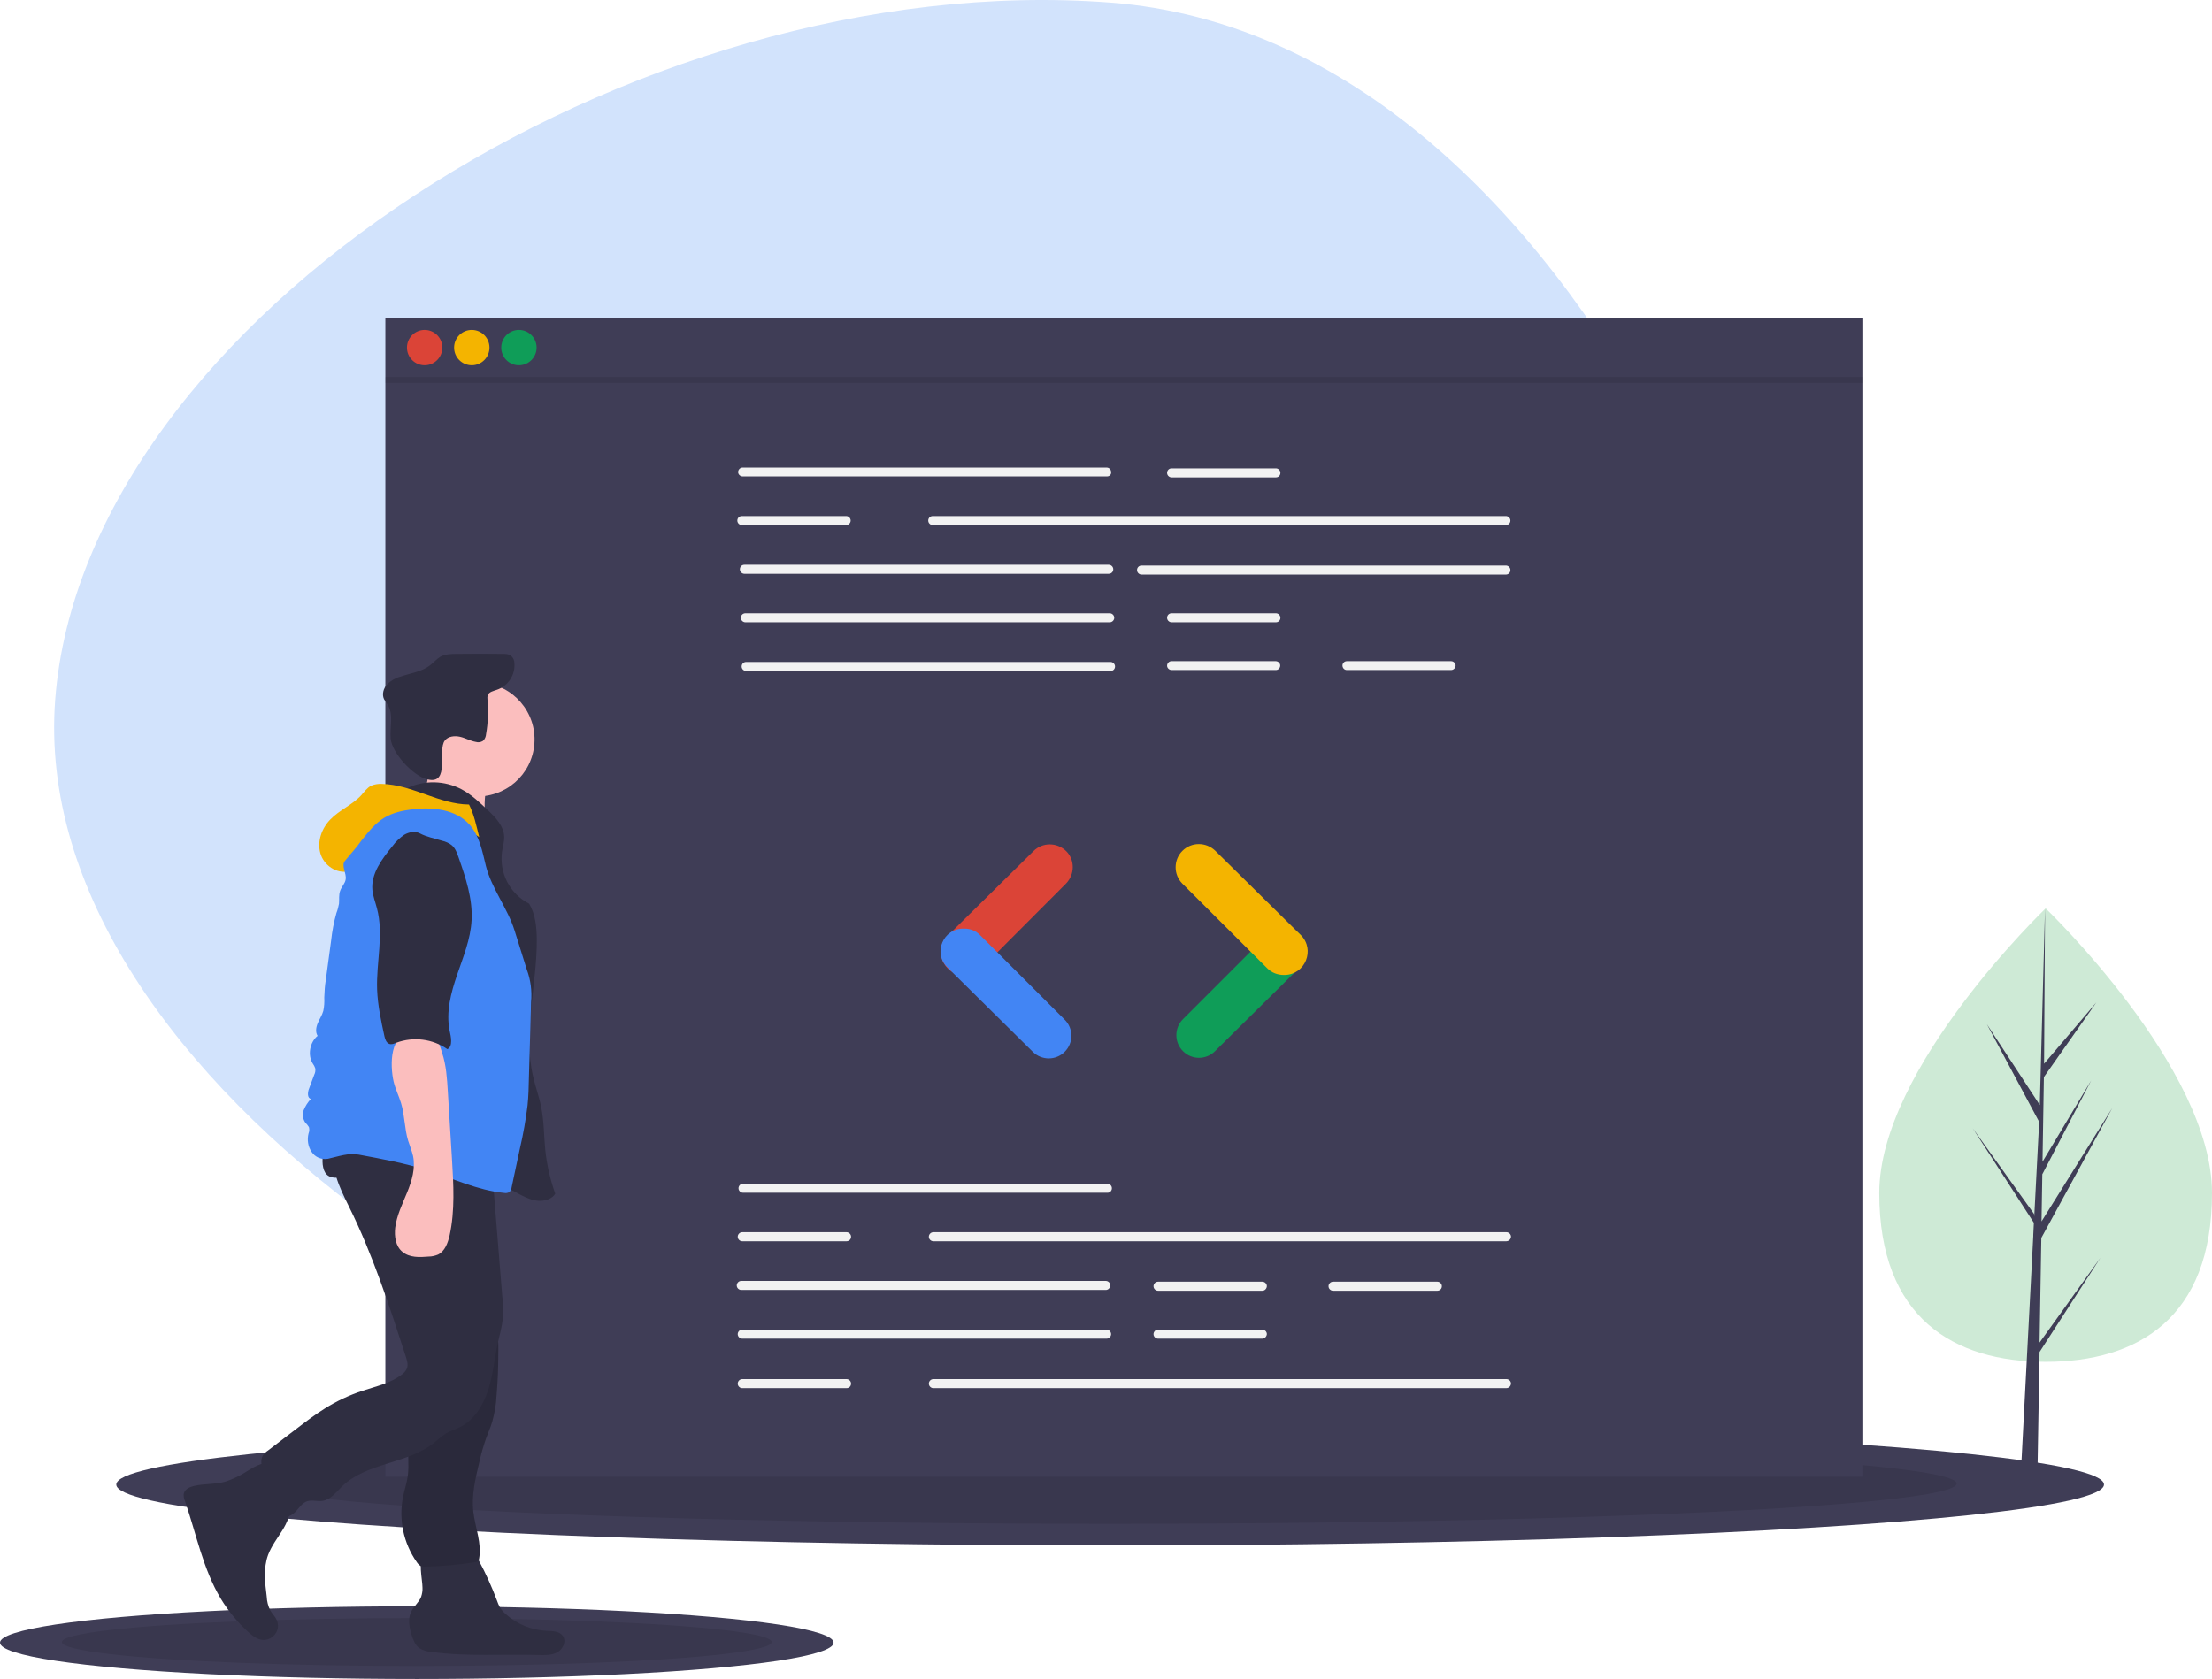 <?xml version="1.0" encoding="utf-8"?>
<!-- Generator: Adobe Illustrator 24.1.1, SVG Export Plug-In . SVG Version: 6.00 Build 0)  -->
<svg version="1.1" id="a594ac37-6d44-4297-8862-1cbd9c01c0b7"
	 xmlns="http://www.w3.org/2000/svg" xmlns:xlink="http://www.w3.org/1999/xlink" x="0px" y="0px" viewBox="0 0 1126.2 855"
	 style="enable-background:new 0 0 1126.2 855;" xml:space="preserve">
<style type="text/css">
	.st0{fill:#D2E3FC;}
	.st1{fill:#3F3D56;}
	.st2{opacity:0.1;enable-background:new    ;}
	.st3{fill:#F2F2F2;}
	.st4{fill:#0F9D58;}
	.st5{fill:#F4B400;}
	.st6{fill:#DB4437;}
	.st7{fill:#CEEAD6;}
	.st8{fill:#2F2E41;}
	.st9{fill:#FBBEBE;}
	.st10{fill:#4285F4;}
</style>
<path class="st0" d="M544.9,755.9C302.5,737.5,13.4,549.7,28.1,356.3S322.8-17.1,565.2,1.3s381.9,379.9,367.2,573.3
	C917.7,767.9,787.3,774.4,544.9,755.9z"/>
<ellipse class="st1" cx="565.2" cy="756" rx="506" ry="31"/>
<ellipse class="st2" cx="565.2" cy="755.5" rx="431" ry="20.5"/>
<ellipse class="st1" cx="212.2" cy="836.5" rx="212.2" ry="18.5"/>
<ellipse class="st2" cx="212.2" cy="836.2" rx="180.7" ry="12.2"/>
<rect x="196.2" y="162" class="st1" width="752" height="590"/>
<path class="st3" d="M563.6,242.6H378.1c-1.2,0-2.3-1-2.3-2.2s1-2.3,2.2-2.3c0,0,0,0,0,0h185.5c1.2,0,2.2,1,2.2,2.3
	C565.9,241.6,564.9,242.6,563.6,242.6z"/>
<path class="st3" d="M766.7,267.4H474.9c-1.2,0-2.3-1-2.3-2.3s1-2.3,2.3-2.3l0,0h291.8c1.2,0,2.3,1,2.3,2.3S768,267.4,766.7,267.4z"
	/>
<path class="st3" d="M564.5,292.2H379c-1.2,0-2.3-1-2.3-2.3s1-2.3,2.3-2.3h185.5c1.2,0,2.3,1,2.3,2.3S565.8,292.2,564.5,292.2z"/>
<path class="st3" d="M766.7,292.6H581.2c-1.2,0-2.3-1-2.3-2.3s1-2.3,2.3-2.3h185.5c1.2,0,2.3,1,2.3,2.3S768,292.6,766.7,292.6z"/>
<path class="st3" d="M565,316.9H379.5c-1.2,0-2.3-1-2.3-2.3s1-2.3,2.3-2.3H565c1.2,0,2.3,1,2.3,2.3S566.2,316.9,565,316.9z"/>
<path class="st3" d="M565.4,341.7H379.9c-1.2,0-2.3-1-2.3-2.3s1-2.3,2.3-2.3h185.5c1.2,0,2.3,1,2.3,2.3S566.7,341.7,565.4,341.7z"/>
<path class="st3" d="M649.6,243.1h-53.1c-1.2,0-2.3-1-2.3-2.3s1-2.3,2.3-2.3l0,0h53.1c1.2,0,2.3,1,2.3,2.3S650.9,243.1,649.6,243.1z
	"/>
<path class="st3" d="M649.6,316.9h-53.1c-1.2,0-2.3-1-2.3-2.3s1-2.3,2.3-2.3l0,0h53.1c1.2,0,2.3,1,2.3,2.3S650.9,316.9,649.6,316.9z
	"/>
<path class="st3" d="M649.6,341.2h-53.1c-1.2,0-2.3-1-2.3-2.2s1-2.3,2.2-2.3c0,0,0,0,0,0h53.1c1.2,0,2.3,1,2.3,2.2
	S650.9,341.2,649.6,341.2C649.7,341.2,649.6,341.2,649.6,341.2z"/>
<path class="st3" d="M738.8,341.2h-53.1c-1.2,0-2.2-1-2.2-2.3c0-1.2,1-2.2,2.2-2.2h53.1c1.2,0,2.3,1,2.3,2.2
	S740.1,341.2,738.8,341.2C738.8,341.2,738.8,341.2,738.8,341.2z"/>
<path class="st3" d="M430.8,267.4h-53.1c-1.2,0-2.3-1-2.3-2.3s1-2.3,2.3-2.3l0,0h53.1c1.2,0,2.3,1,2.3,2.3S432,267.4,430.8,267.4z"
	/>
<path class="st3" d="M563.9,607.4H378.3c-1.2,0-2.3-1-2.3-2.3c0-1.2,1-2.3,2.3-2.3l0,0h185.5c1.2,0,2.3,1,2.3,2.3
	C566.1,606.4,565.1,607.4,563.9,607.4z"/>
<path class="st3" d="M563,656.9H377.4c-1.2,0-2.3-1-2.3-2.3c0-1.2,1-2.3,2.3-2.3l0,0H563c1.2,0,2.3,1,2.3,2.3
	C565.2,655.9,564.2,656.9,563,656.9z"/>
<path class="st3" d="M563.4,681.7H377.9c-1.2,0-2.3-1-2.3-2.3c0-1.2,1-2.3,2.3-2.3l0,0h185.5c1.2,0,2.3,1,2.3,2.3
	C565.7,680.6,564.7,681.7,563.4,681.7z"/>
<path class="st3" d="M642.7,657.3h-53.1c-1.2,0-2.3-1-2.3-2.3c0-1.2,1-2.3,2.3-2.3h53.1c1.2,0,2.3,1,2.3,2.3
	C644.9,656.3,643.9,657.3,642.7,657.3L642.7,657.3z"/>
<path class="st3" d="M642.7,681.7h-53.1c-1.2,0-2.3-1-2.3-2.3c0-1.2,1-2.3,2.3-2.3h53.1c1.2,0,2.3,1,2.3,2.3
	C644.9,680.6,643.9,681.7,642.7,681.7L642.7,681.7z"/>
<path class="st3" d="M731.8,657.3h-53.1c-1.2,0-2.3-1-2.3-2.3c0-1.2,1-2.3,2.3-2.3h53.1c1.2,0,2.3,1,2.3,2.3
	C734.1,656.3,733.1,657.3,731.8,657.3z"/>
<path class="st3" d="M766.9,632.1H475.2c-1.2,0-2.3-1-2.3-2.3c0-1.2,1-2.3,2.3-2.3h291.8c1.2,0,2.3,1,2.3,2.3
	C769.2,631.1,768.2,632.1,766.9,632.1z"/>
<path class="st3" d="M431,632.1h-53.1c-1.2,0-2.3-1-2.3-2.3c0-1.2,1-2.3,2.3-2.3l0,0H431c1.2,0,2.3,1,2.3,2.3
	C433.3,631.1,432.3,632.1,431,632.1z"/>
<path class="st3" d="M766.9,706.9H475.2c-1.2,0-2.3-1-2.3-2.3c0-1.2,1-2.3,2.3-2.3h291.8c1.2,0,2.3,1,2.3,2.3
	C769.2,705.9,768.2,706.9,766.9,706.9L766.9,706.9z"/>
<path class="st3" d="M431,706.9h-53.1c-1.2,0-2.3-1-2.3-2.3c0-1.2,1-2.3,2.3-2.3l0,0H431c1.2,0,2.3,1,2.3,2.3
	C433.3,705.9,432.3,706.9,431,706.9z"/>
<path class="st4" d="M662.1,492.3l-43.6,43.1c-4.5,4.4-11.7,4.4-16.2-0.1l0,0c-4.5-4.5-4.5-11.8,0-16.3l43-43c2.1-2.1,5-3.3,8-3.4
	l0.6,0C664.2,472.5,669.4,485.1,662.1,492.3z"/>
<path class="st5" d="M654.1,496.5l-0.5,0c-3.2,0-6.3-1.2-8.5-3.5L602,450c-4.6-4.6-4.6-12.1,0-16.7l0,0c4.6-4.6,12-4.6,16.7-0.1
	l43.6,43C669.7,483.6,664.6,496.3,654.1,496.5z"/>
<circle class="st6" cx="216.2" cy="177" r="9"/>
<circle class="st5" cx="240.2" cy="177" r="9"/>
<circle class="st4" cx="264.2" cy="177" r="9"/>
<rect x="196.2" y="192" class="st2" width="752" height="3"/>
<path class="st7" d="M1126.2,607.5c0,63.8-37.9,86-84.7,86s-84.7-22.3-84.7-86s84.7-144.9,84.7-144.9S1126.2,543.7,1126.2,607.5z"/>
<polygon class="st1" points="1038.4,683.7 1039.3,630.4 1075.4,564.3 1039.4,622 1039.8,598 1064.7,550.2 1039.9,591.6 
	1039.9,591.6 1040.6,548.5 1067.3,510.5 1040.7,541.7 1041.2,462.6 1038.4,567.3 1038.7,563 1011.6,521.6 1038.2,571.3 
	1035.7,619.5 1035.6,618.2 1004.4,574.6 1035.5,622.7 1035.2,628.8 1035.2,628.9 1035.2,629.4 1028.8,751.7 1037.3,751.7 
	1038.4,688.5 1069.4,640.5 "/>
<path class="st8" d="M122.6,751.1c-2.6,1.4-5.3,2.6-8.2,3.5c-5.1,1.4-10.5,0.9-15.6,2.1c-2.1,0.5-4.4,1.5-5.1,3.5
	c-0.5,1.5,0,3.1,0.6,4.6c5.7,16.6,9.1,34.3,18.1,49.3c3.8,6.3,8.5,12,14,17c2.1,1.9,4.4,3.7,7.1,4c4,0.4,7.5-2.5,8-6.4
	c0.1-1.3-0.1-2.6-0.6-3.7c-0.8-1.8-2.3-3.2-3.3-4.9c-1.1-2.2-1.7-4.6-1.8-7c-0.9-7.1-1.8-14.5,0.7-21.3c1.7-4.5,4.7-8.4,7.2-12.4
	s4.6-8.8,4.1-13.5c-0.4-3.3-2-6.2-3.6-9.1c-1.7-2.8-5-10.4-8.4-11.4C132.3,744.4,125.7,749.5,122.6,751.1z"/>
<path class="st8" d="M215.1,808.5c0.1,1.6-0.2,3.2-0.7,4.7c-1.1,2.8-3.7,4.7-5,7.4c-1.9,3.7-1,8.2,0.2,12.1c0.8,2.5,1.8,5.1,3.9,6.6
	c1.8,1.1,3.8,1.8,6,1.9c18,2.5,36.4,1.1,54.6,1.6c3.3,0.1,6.8,0.2,9.7-1.4s4.7-5.7,2.7-8.4c-1.8-2.4-5.3-2.4-8.2-2.5
	c-7.8-0.4-15.1-3.4-20.9-8.6c-1.1-1-2.1-2.1-2.9-3.4c-0.6-1.1-1.1-2.3-1.5-3.5c-2.6-6.9-5.6-13.6-9.1-20.1c-1-1.8-2.1-3.7-3.9-4.7
	c-1.3-0.6-2.8-0.9-4.2-0.9c-4.5-0.3-16.3-1.8-19.8,1.7C212.6,794.3,215.1,804.4,215.1,808.5z"/>
<ellipse transform="matrix(7.088905e-02 -0.998 0.998 7.088905e-02 -150.026 592.375)" class="st9" cx="243" cy="376.7" rx="29" ry="29"/>
<path class="st9" d="M216.8,400.6c-1.7,4.6-4.6,8.9-8.9,11.4l40.1,8.2c-1.5-5.8-1.6-11.9-0.6-17.9c0.4-1.4,0.5-2.9,0.2-4.4
	c-0.8-2.9-4-4.3-7-5c-7.3-1.7-13.8-2.6-20.6-5.8C218,390.8,218.3,396.5,216.8,400.6z"/>
<path class="st6" d="M542.7,450l-43,43.1c-2.3,2.3-5.3,3.5-8.5,3.5l-0.5,0c-10.5-0.1-15.6-12.9-8.1-20.2l43.6-43
	c4.6-4.6,12.1-4.5,16.7,0.1l0,0C547.3,437.9,547.3,445.3,542.7,450z"/>
<path class="st8" d="M207.6,401.2c8.7-4,18.8-3.7,27.3,0.7c5.1,2.7,9.4,6.8,13.6,10.8c3.9,3.7,8,8,8.2,13.3c0.1,2.6-0.7,5.1-1.1,7.7
	c-1.5,10.9,4,21.5,13.8,26.5c3.2,5.3,3.8,11.7,3.9,17.9c0.2,23.4-7.2,47.2-1.9,70c1.2,5.4,3.2,10.6,4.2,16c1.4,7,1.3,14.2,2,21.3
	c0.8,7.7,2.5,15.2,5.1,22.5c-1.7,2.8-5.4,3.8-8.6,3.6s-6.3-1.6-9.2-3.1c-14.1-7.2-27.1-16.8-41.7-22.9c-9.7-4.1-20-6.6-29.4-11.3
	s-18.1-12.1-21-22.2c-1.2-4.4-1.3-9-1.4-13.5c-0.3-19.1-0.6-38.4,3.6-57.1c3.7-16.5,10.7-32.2,12.3-49c0.5-5.5,0.5-11.3,3.6-15.9
	C195.2,410,204.5,408.4,207.6,401.2z"/>
<path class="st8" d="M226.5,377.1c1.7-2.2,5-2.5,7.7-1.9s5.2,2.1,8,2.6c1.3,0.4,2.6,0.2,3.7-0.5c1-0.9,1.5-2.2,1.6-3.6
	c1-5.7,1.2-11.6,0.7-17.4c-0.1-0.8-0.1-1.6,0.2-2.4c0.7-1.6,2.8-2,4.5-2.6c5.8-1.9,9.5-7.6,9-13.6c0-1.4-0.6-2.8-1.7-3.7
	c-1.2-1-2.8-1-4.3-1c-7.8-0.1-15.6-0.1-23.4,0c-2.9,0-5.9,0.1-8.4,1.5c-1.8,1.1-3.2,2.8-4.9,4.1c-4.3,3.5-10.2,4.2-15.4,6
	c-2.6,0.7-4.9,2.1-6.8,4c-1.8,2-2.6,5-1.5,7.4c0.6,1,1.2,2,1.9,2.9c3.1,5,1,11.4,1.5,17.2c0.6,7.3,11.4,19.1,18.7,20.8
	C229.4,399.8,222.6,381.9,226.5,377.1z"/>
<path class="st8" d="M210.1,696.7c0.7,5.3,1.7,10.7,1.4,16c-0.4,7.5-3.1,14.7-3.6,22.2c-0.4,5.6,0.5,11.2-0.3,16.8
	c-0.5,3.6-1.7,7-2.4,10.5c-2.3,11.6,0.2,23.6,7,33.3c0.5,0.8,1.2,1.5,2,2c0.8,0.3,1.7,0.4,2.5,0.3c8.4-0.2,16.8-0.9,25.2-2.3
	c0.6,0,1.2-0.3,1.6-0.7c0.2-0.3,0.3-0.6,0.4-1c1.5-7.9-2-15.9-2.9-23.9c-1-8.6,1.1-17.2,3.1-25.6c0.9-4.1,2.1-8.2,3.5-12.2
	c1-2.7,2.2-5.3,3-8.1c1.2-4.3,2-8.7,2.2-13.2c0.6-7.1,0.9-14.1,0.9-21.2c0.2-6.7-0.4-13.4-1.7-20c-1.9-8.3-5.7-16.1-9.5-23.7
	c-2,0.5-4,1.4-5.6,2.7c-4.9,3.2-10,6-15.4,8.5c-3.6,1.7-10.5,2.8-12.8,6.3c-2.2,3.4-0.8,10.4-0.6,14.1
	C208.6,683.9,209.2,690.3,210.1,696.7z"/>
<path class="st2" d="M210.1,696.7c0.7,5.3,1.7,10.7,1.4,16c-0.4,7.5-3.1,14.7-3.6,22.2c-0.4,5.6,0.5,11.2-0.3,16.8
	c-0.5,3.6-1.7,7-2.4,10.5c-2.3,11.6,0.2,23.6,7,33.3c0.5,0.8,1.2,1.5,2,2c0.8,0.3,1.7,0.4,2.5,0.3c8.4-0.2,16.8-0.9,25.2-2.3
	c0.6,0,1.2-0.3,1.6-0.7c0.2-0.3,0.3-0.6,0.4-1c1.5-7.9-2-15.9-2.9-23.9c-1-8.6,1.1-17.2,3.1-25.6c0.9-4.1,2.1-8.2,3.5-12.2
	c1-2.7,2.2-5.3,3-8.1c1.2-4.3,2-8.7,2.2-13.2c0.6-7.1,0.9-14.1,0.9-21.2c0.2-6.7-0.4-13.4-1.7-20c-1.9-8.3-5.7-16.1-9.5-23.7
	c-2,0.5-4,1.4-5.6,2.7c-4.9,3.2-10,6-15.4,8.5c-3.6,1.7-10.5,2.8-12.8,6.3c-2.2,3.4-0.8,10.4-0.6,14.1
	C208.6,683.9,209.2,690.3,210.1,696.7z"/>
<path class="st8" d="M171,583c-3.8,10.4,1.8,21.6,6.7,31.5c12.1,24.4,20.5,50.4,28.9,76.3c0.6,1.9,1.3,4.1,0.6,6
	c-0.6,1.4-1.6,2.5-2.8,3.3c-5.8,4.4-13.1,5.9-20,8.2c-6.6,2.2-13,5.2-18.9,8.9c-5,3.1-9.6,6.6-14.3,10.2l-14.8,11.3
	c-1,0.6-1.8,1.5-2.5,2.4c-1.4,2.2-0.8,5.2-0.1,7.7c1.9,6.8,4.3,13.4,7.3,19.8c0.5,1.4,1.4,2.6,2.6,3.4c2.3,1.2,5.1-0.4,6.9-2.3
	s3.3-4.4,5.8-5.2c2.5-0.8,5.2,0.2,7.8-0.2c4.2-0.6,7-4.5,10-7.4c12.4-12.1,33-11.3,46.6-22c2-1.8,4-3.4,6.2-4.9
	c2.3-1.4,4.9-2.1,7.3-3.3c7.3-3.7,11.8-11.2,14.3-19s3.1-15.9,4.9-23.9c0.9-4.1,2.1-8.2,2.5-12.3c0.3-3.9,0.2-7.8-0.3-11.7
	l-4.9-60.7c-0.4-4.9-0.8-9.9-1.6-14.8c-14.6,0.5-29.1,1.1-43.7,1.3C193.8,585.9,182,586.7,171,583z"/>
<path class="st8" d="M165.6,597.2c2,3.2,6.8,3.1,10.1,1.4s5.9-4.7,9.2-6.4c4.5-2.3,9.7-2.2,14.8-2.1c8,0.2,16,0.5,23.7,2.6
	c7.9,2.3,15.6,6.6,23.8,5.7c1.4-0.2,3-0.6,3.8-1.8c0.5-0.9,0.7-1.9,0.6-2.8l0.3-7.2c0.2-1.2,0-2.5-0.6-3.6c-0.7-0.9-1.6-1.7-2.7-2.1
	c-11.7-5.6-25-6.7-37.9-7.1c-6.6-0.2-13.2-0.3-19.8-0.3c-5.6,0-12.3-0.8-17.7,0.7C165.9,576.3,161.9,591.3,165.6,597.2z"/>
<path class="st5" d="M238.8,409.7c-15.3-0.1-29.1-10.2-44.4-10.5c-1.8-0.1-3.7,0.2-5.4,0.9c-2.1,1.1-3.5,3.1-5.1,4.9
	c-4.5,4.9-11.1,7.5-15.7,12.3c-4.4,4.5-6.8,11.1-5.1,17.2s8.2,10.6,14.3,9.2c2.4-7.9,7.5-14.8,14.3-19.5c3.6-2.3,7.3-4.2,11.2-5.9
	c6.9-3.1,14.5-6.3,21.7-4c2.6,1,5.1,2.4,7.4,4l12,8C242.6,420.9,241.4,414.8,238.8,409.7z"/>
<path class="st10" d="M175.6,438.4c-2,2.5,0.9,6.2,0.4,9.4c-0.3,2.1-2.1,3.8-2.8,5.8c-0.8,2.1-0.4,4.4-0.6,6.6
	c-0.3,1.6-0.7,3.2-1.3,4.7c-1.3,4.6-2.2,9.3-2.7,14l-2.7,20c-0.5,3-0.7,6-0.8,9.1c0.1,2.3,0,4.6-0.5,6.8c-0.6,2.2-1.9,4.1-2.8,6.2
	s-1.3,4.6-0.1,6.5c-4,3.3-5.2,9.9-2.4,14.2c0.5,0.7,0.9,1.4,1.2,2.3c0.2,1.1,0,2.3-0.5,3.3l-2.7,7.2c-0.7,1.8-0.9,4.7,1,5.1
	c-1.6,1.7-2.8,3.6-3.7,5.8c-0.8,2.2-0.4,4.6,1,6.5c0.7,0.6,1.2,1.3,1.7,2.1c0.3,1.1,0.2,2.2-0.2,3.2c-0.8,3.2-0.3,6.6,1.5,9.3
	c1.8,2.8,5.1,4.2,8.4,3.6c5.4-1.2,10.3-3.1,15.7-2.1c11.7,2.2,23.5,4.3,34.9,8c13,4.1,25.6,10.2,39.1,11.5c0.9,0.2,1.8,0,2.6-0.4
	c0.7-0.7,1.1-1.5,1.2-2.5c1.4-6.6,2.8-13.1,4.2-19.7c1.7-7.3,3-14.6,3.9-22c0.5-4.8,0.6-9.6,0.7-14.4l1.1-38.2
	c0.5-5.6-0.2-11.3-2.2-16.6l-6.2-19.8c-3.5-11.3-11.7-21.4-14.6-32.9c-1.8-7.3-3.2-15.1-8.1-20.8c-7-8.1-19.1-9.4-29.8-8
	c-4.8,0.6-9.6,1.7-13.8,4.2c-4.8,2.9-8.3,7.4-11.8,11.8C181.4,431.8,178.5,434.8,175.6,438.4z"/>
<path class="st9" d="M200.4,550.8c0.9,3.8,2.7,7.3,3.8,11c1.9,6.2,1.7,12.9,3.6,19.1c0.8,2.6,1.9,5.1,2.5,7.8
	c1.3,6.2-0.6,12.6-3,18.5s-5.3,11.7-6.1,18c-0.5,4.4,0.2,9.5,3.7,12.3c3.6,3,8.7,2.8,13.3,2.4c1.7,0,3.3-0.4,4.8-1
	c3.5-1.7,5-5.9,5.9-9.7c2.8-12.8,2-26.1,1.2-39.2l-2.1-34.2c-0.4-6.6-0.8-13.3-2.9-19.6c-0.7-2.3-2-7-4.1-8.4
	c-2.1-1.5-8-1.5-10.6-1.6C198.3,525.5,198.5,542.4,200.4,550.8z"/>
<path class="st8" d="M213.8,424.4c-2.5-1.3-5.6-0.7-8,0.7c-2.3,1.6-4.3,3.5-6,5.8c-5.3,6.5-11,14-10.2,22.4c0.3,3.1,1.5,6.1,2.3,9.2
	c3.6,13.4-0.4,27.5,0.1,41.4c0.3,8,2,15.9,3.7,23.7c0.4,1.6,0.9,3.4,2.5,4c1.2,0.4,2.4-0.1,3.6-0.6c8.7-3.2,18.4-2,26,3.3
	c2.9-1.5,1.8-6.4,1.1-9.5c-1.9-9.5,0.7-19.2,3.8-28.3s6.9-18.2,7.4-27.9c0.6-10.9-3-21.6-6.6-31.9c-0.8-2.3-1.6-4.6-3.4-6.2
	c-1.5-1.2-3.3-2-5.2-2.4C221.2,426.9,217.4,426.3,213.8,424.4z"/>
<path class="st10" d="M542.1,535.6L542.1,535.6c-4.5,4.5-11.7,4.5-16.2,0.1l-43.6-43.1c-7.4-7.3-2.1-19.8,8.2-19.7l0.6,0
	c3,0,5.9,1.2,8,3.4l43,43C546.6,523.8,546.6,531.1,542.1,535.6z"/>
</svg>
